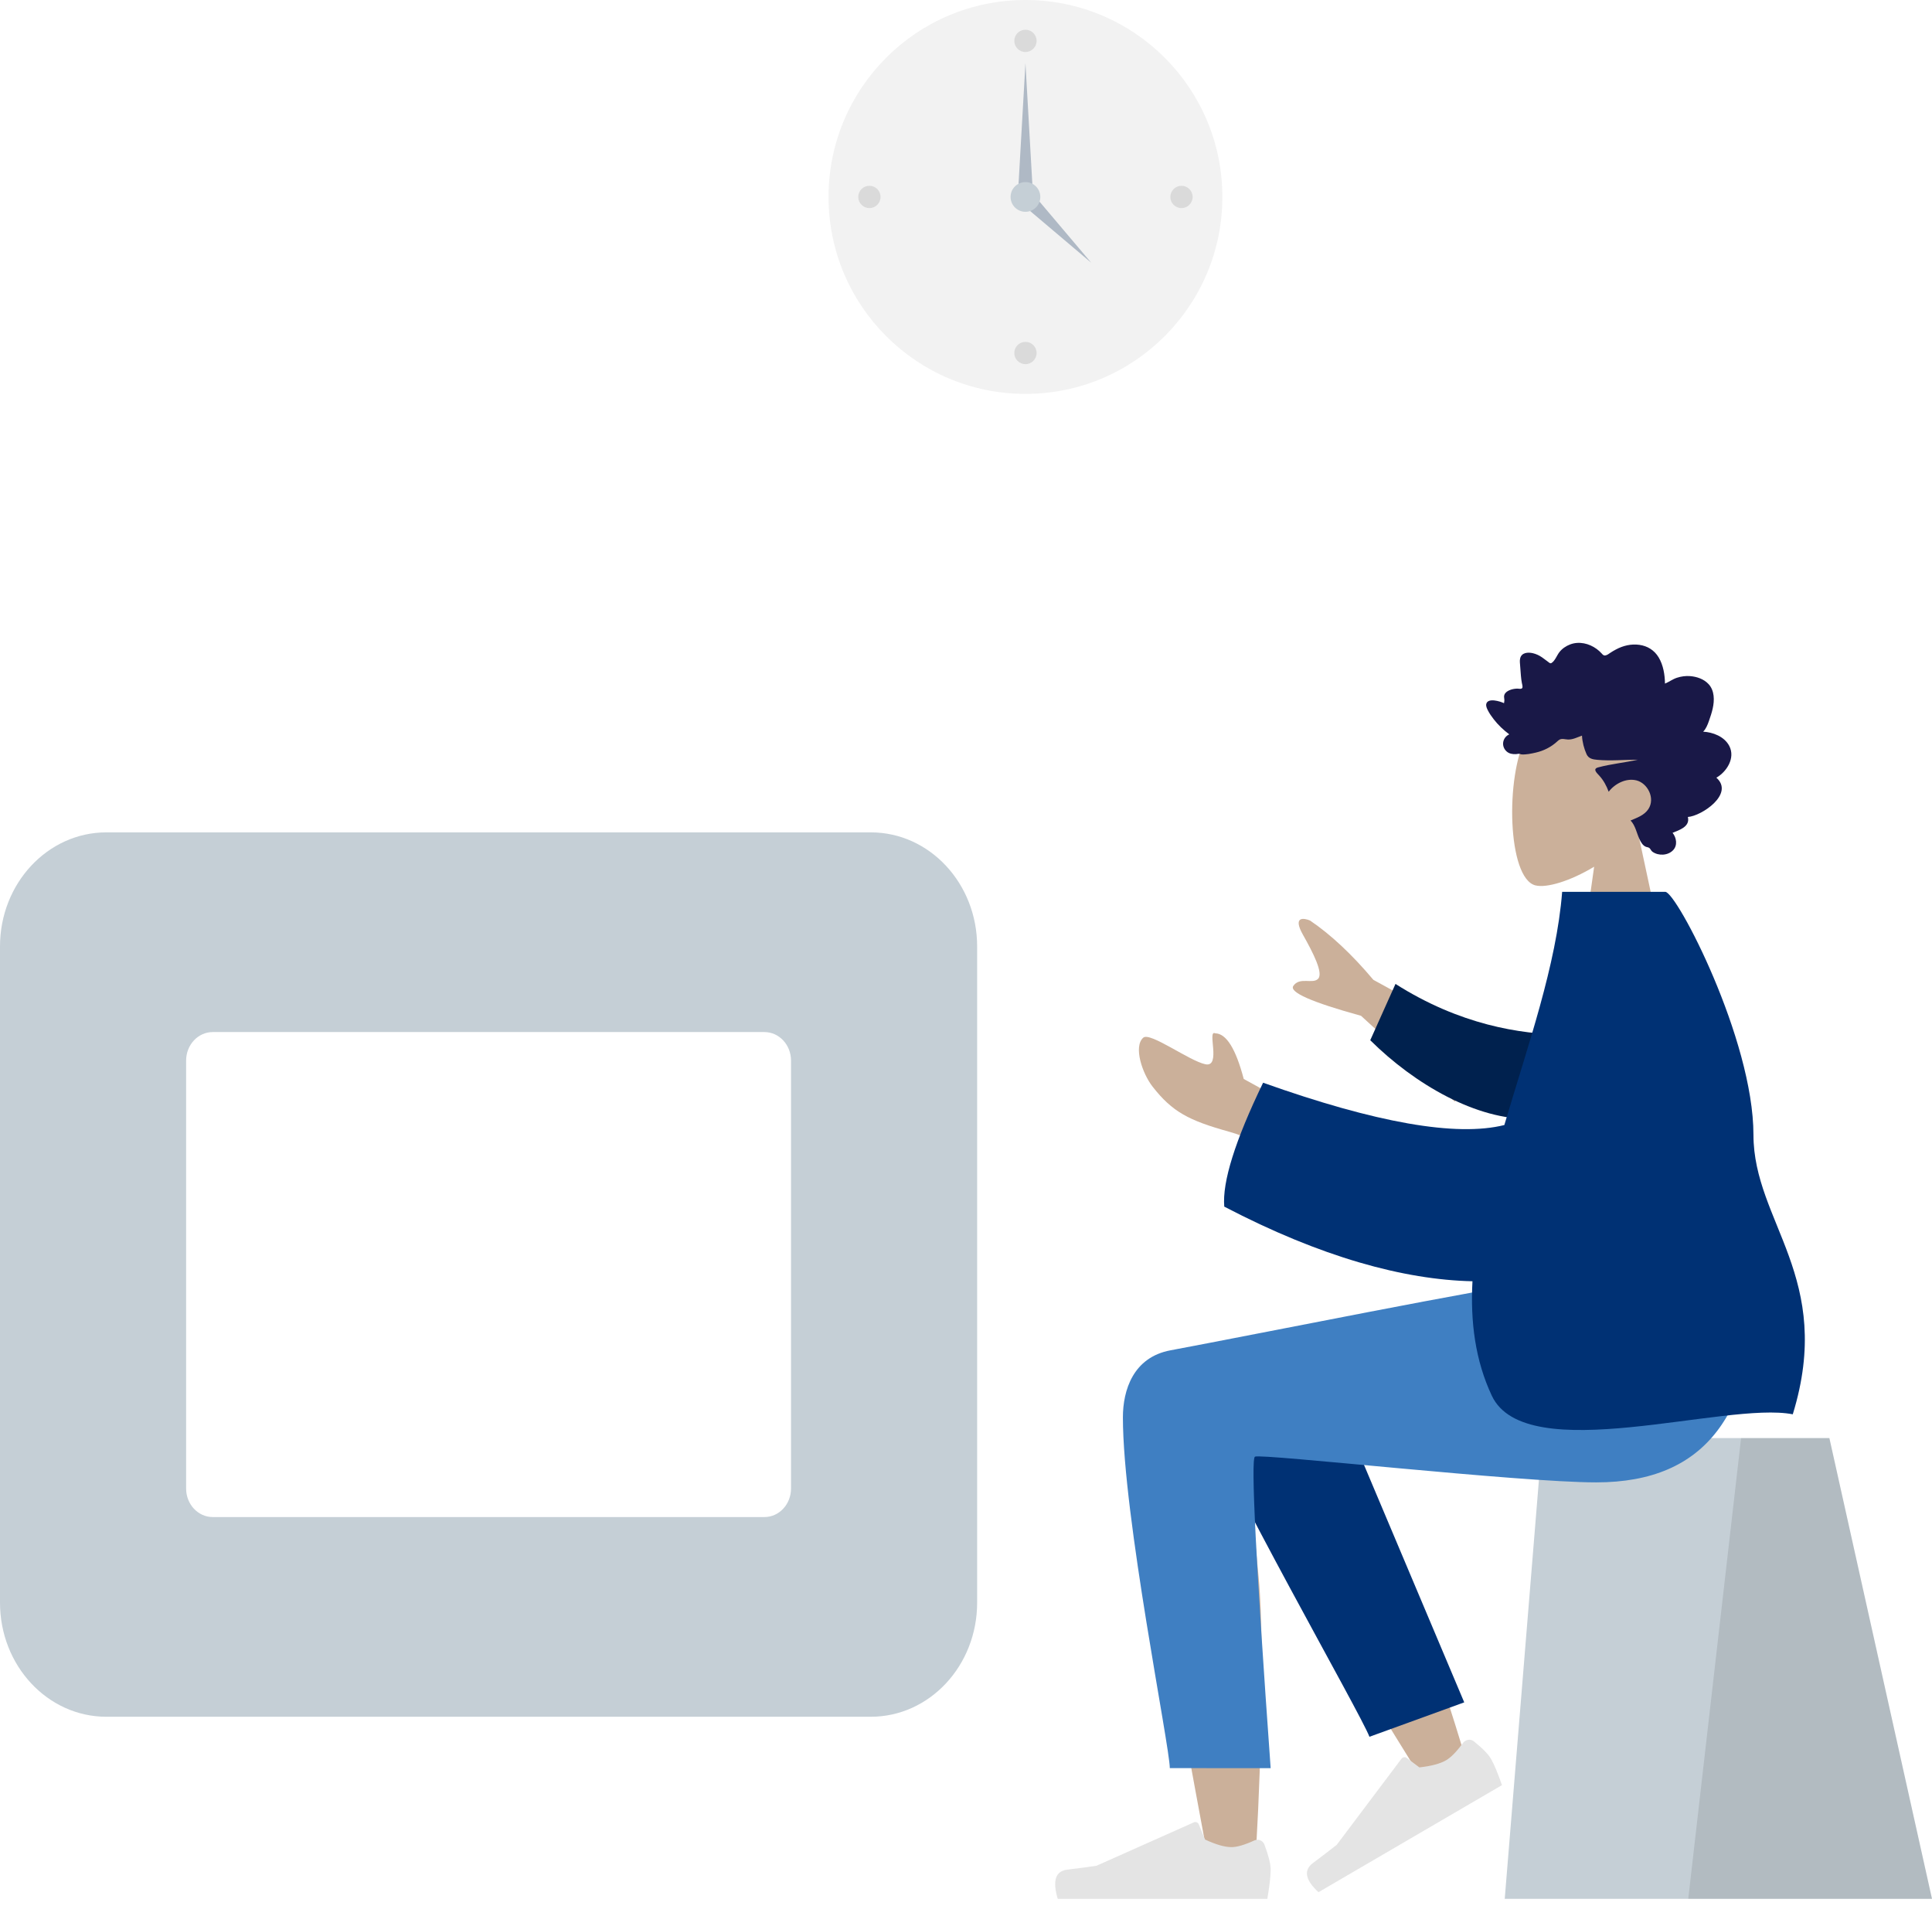 <svg width="520" height="513" viewBox="0 0 520 513" fill="none" xmlns="http://www.w3.org/2000/svg">
<path d="M276 106C305.271 106 329 82.271 329 53C329 23.729 305.271 0 276 0C246.729 0 223 23.729 223 53C223 82.271 246.729 106 276 106Z" fill="#F2F2F2"/>
<path d="M276 14C277.657 14 279 12.657 279 11C279 9.343 277.657 8 276 8C274.343 8 273 9.343 273 11C273 12.657 274.343 14 276 14Z" fill="black" fill-opacity="0.1"/>
<path d="M234 56C235.657 56 237 54.657 237 53C237 51.343 235.657 50 234 50C232.343 50 231 51.343 231 53C231 54.657 232.343 56 234 56Z" fill="black" fill-opacity="0.1"/>
<path d="M318 56C319.657 56 321 54.657 321 53C321 51.343 319.657 50 318 50C316.343 50 315 51.343 315 53C315 54.657 316.343 56 318 56Z" fill="black" fill-opacity="0.1"/>
<path d="M276 98C277.657 98 279 96.657 279 95C279 93.343 277.657 92 276 92C274.343 92 273 93.343 273 95C273 96.657 274.343 98 276 98Z" fill="black" fill-opacity="0.1"/>
<path fill-rule="evenodd" clip-rule="evenodd" d="M276 17L278 52H274L276 17Z" fill="#AFB9C5"/>
<path fill-rule="evenodd" clip-rule="evenodd" d="M293.699 70.698L275.314 55.142L278.142 52.314L293.699 70.698Z" fill="#AFB9C5"/>
<path d="M276 57C278.209 57 280 55.209 280 53C280 50.791 278.209 49 276 49C273.791 49 272 50.791 272 53C272 55.209 273.791 57 276 57Z" fill="#C5CFD6"/>
<path fill-rule="evenodd" clip-rule="evenodd" d="M28.626 224H234.374C250.184 224 263 237.749 263 254.71V431.29C263 448.251 250.184 462 234.374 462H28.626C12.816 462 0 448.251 0 431.29V254.71C0 237.749 12.816 224 28.626 224ZM57.252 277.742C53.299 277.742 50.095 281.179 50.095 285.419V400.581C50.095 404.821 53.299 408.258 57.252 408.258H205.748C209.701 408.258 212.905 404.821 212.905 400.581V285.419C212.905 281.179 209.701 277.742 205.748 277.742H57.252Z" fill="#C5CFD6"/>
<path fill-rule="evenodd" clip-rule="evenodd" d="M440.738 223.49C445.346 218.081 448.464 211.453 447.943 204.025C446.442 182.625 416.651 187.333 410.857 198.134C405.062 208.935 405.75 236.333 413.24 238.263C416.226 239.033 422.589 237.147 429.065 233.244L425 262H449L440.738 223.49Z" fill="#CBB09A"/>
<path fill-rule="evenodd" clip-rule="evenodd" d="M458.407 196.902C459.182 196.134 459.605 195.037 459.97 193.996C460.35 192.914 460.719 191.822 460.972 190.696C461.475 188.447 461.48 185.86 459.876 184.114C458.589 182.713 456.658 182.085 454.876 181.948C453.689 181.857 452.469 182.024 451.331 182.398C450.202 182.769 449.229 183.509 448.134 183.968C448.092 181.544 447.677 179.008 446.447 176.938C445.264 174.947 443.378 173.829 441.229 173.534C439.024 173.23 436.846 173.746 434.872 174.814C434.378 175.081 433.888 175.361 433.419 175.678C433.027 175.944 432.619 176.264 432.159 176.372C431.645 176.492 431.391 176.196 431.058 175.821C430.666 175.382 430.226 174.996 429.76 174.653C427.698 173.137 424.993 172.514 422.604 173.423C421.504 173.841 420.433 174.552 419.687 175.531C419.021 176.404 418.546 177.789 417.628 178.398C417.238 178.656 416.963 178.314 416.608 178.061C416.075 177.681 415.566 177.262 415.027 176.892C414.269 176.373 413.448 175.985 412.57 175.781C411.283 175.484 409.506 175.553 409.138 177.238C409 177.871 409.106 178.548 409.15 179.186C409.211 180.061 409.275 180.936 409.351 181.811C409.409 182.474 409.482 183.115 409.607 183.767C409.674 184.115 409.883 184.763 409.734 185.111C409.548 185.546 408.689 185.298 408.321 185.313C407.596 185.343 406.868 185.47 406.197 185.78C405.678 186.021 405.131 186.374 404.912 186.969C404.777 187.335 404.813 187.711 404.876 188.088C404.953 188.539 404.865 188.779 404.808 189.235C403.834 188.755 400.459 187.69 400.035 189.435C399.893 190.016 400.215 190.673 400.461 191.163C400.892 192.023 401.457 192.809 402.034 193.558C403.239 195.121 404.677 196.47 406.224 197.623C404.411 198.429 403.938 200.806 405.507 202.222C406.2 202.848 407.132 202.987 408.006 202.947C408.326 202.932 408.787 202.809 409.039 202.865C409.175 202.895 409.32 203.01 409.507 203.022C410.741 203.107 412.134 202.81 413.34 202.536C415.488 202.048 417.523 201.03 419.184 199.48C419.61 199.082 419.962 198.853 420.536 198.859C421.038 198.864 421.532 199.002 422.034 199.015C423.362 199.048 424.56 198.399 425.794 197.967C425.87 199.633 426.345 201.469 427.026 202.969C427.582 204.191 428.743 204.369 429.884 204.476C433.533 204.82 437.194 204.437 440.848 204.442C437.311 205.241 433.657 205.571 430.152 206.511C428.568 206.936 429.778 208.004 430.455 208.744C431.57 209.963 432.4 211.474 432.975 213.065C434.705 210.81 437.763 209.324 440.472 210.017C443.465 210.782 445.573 214.83 443.659 217.74C442.547 219.429 440.541 220.081 438.871 220.807C440.173 222.161 440.489 224.161 441.273 225.846C441.659 226.677 442.202 227.617 443.067 227.906C443.387 228.013 443.762 228.022 444.014 228.283C444.327 228.606 444.401 228.967 444.801 229.245C446.394 230.352 448.883 230.267 450.295 228.821C451.572 227.514 451.24 225.445 450.173 224.12C451.871 223.412 454.964 222.502 454.289 219.857C457.968 219.613 466.9 213.646 461.963 209.286C464.673 207.755 467.162 204.012 465.422 200.713C464.081 198.172 460.964 197.036 458.407 196.902Z" fill="#191847"/>
<path fill-rule="evenodd" clip-rule="evenodd" d="M492.377 387H415.123L405 511H520L492.377 387Z" fill="#C5CFD6"/>
<path fill-rule="evenodd" clip-rule="evenodd" d="M492.377 387H468.617L454.396 511H520L492.377 387Z" fill="black" fill-opacity="0.1"/>
<path fill-rule="evenodd" clip-rule="evenodd" d="M327.047 365.756C318.81 360.81 304.99 367.165 305 374.238C305.028 395.403 324.343 495.151 325.352 501.457C326.36 507.762 337.163 509.428 337.792 501.477C338.793 488.827 340.653 445.033 338.792 424.763C338.024 416.395 337.197 408.427 336.383 401.318C346.518 419.621 362.193 445.826 383.407 479.934L394.923 474.672C385.88 444.876 378.464 423.841 372.676 411.566C362.767 390.55 353.475 372.552 349.564 366.212C343.412 356.24 332.704 359.719 327.047 365.756Z" fill="#CBB09A"/>
<path fill-rule="evenodd" clip-rule="evenodd" d="M394.1 458.125L354.573 364.487C345.103 349.255 318.554 367.587 321.783 376.422C329.115 396.479 366.4 461.414 368.585 467.39L394.1 458.125Z" fill="#003174"/>
<path fill-rule="evenodd" clip-rule="evenodd" d="M396.67 468.6C399.063 470.524 400.611 472.105 401.312 473.343C402.166 474.85 403.148 477.202 404.259 480.399C402.427 481.468 385.966 491.073 354.875 509.214C351.299 505.915 350.802 503.297 353.384 501.361C355.966 499.425 358.098 497.793 359.779 496.466L377.202 473.309C377.537 472.864 378.162 472.751 378.597 473.058C378.605 473.063 378.612 473.068 378.62 473.074L382.029 475.628C385.234 475.274 387.637 474.63 389.237 473.696C390.537 472.937 392.049 471.389 393.773 469.05L393.773 469.05C394.434 468.152 395.682 467.914 396.56 468.518C396.598 468.544 396.635 468.571 396.67 468.6Z" fill="#E4E4E4"/>
<path fill-rule="evenodd" clip-rule="evenodd" d="M340.322 496.402C341.441 499.388 342 501.623 342 503.106C342 504.909 341.7 507.54 341.099 511C339.007 511 320.206 511 284.697 511C283.231 506.154 284.077 503.539 287.235 503.152C290.393 502.766 293.016 502.417 295.105 502.106L321.32 490.419C321.824 490.194 322.416 490.421 322.641 490.925C322.644 490.934 322.648 490.942 322.652 490.951L324.337 495.039C327.26 496.403 329.636 497.085 331.463 497.085C332.948 497.085 334.999 496.485 337.616 495.285L337.616 495.285C338.62 494.825 339.807 495.266 340.267 496.27C340.287 496.313 340.305 496.357 340.322 496.402Z" fill="#E4E4E4"/>
<path fill-rule="evenodd" clip-rule="evenodd" d="M302.23 381.433C302.23 408 314.846 469.97 314.854 475.82L342 475.841C338.027 420.545 336.618 392.6 337.773 392.004C339.507 391.111 408.824 398.925 429.614 398.925C459.592 398.925 471.994 380.02 473 345H413.614C401.522 346.294 338.451 359.015 315.028 363.388C305 365.261 302.23 374.115 302.23 381.433Z" fill="#3F7FC2"/>
<path fill-rule="evenodd" clip-rule="evenodd" d="M404.362 282.7L369.652 263.69C363.88 256.836 358.193 251.512 352.591 247.72C350.879 247.005 347.886 246.573 350.685 251.542C353.485 256.51 356.206 261.863 354.78 263.394C353.353 264.924 349.797 262.786 348.095 265.329C346.961 267.025 353.037 269.704 366.323 273.365L391.544 296.458L404.362 282.7ZM350 298.74L334.753 290.364C332.614 282.224 330.057 278.128 327.082 278.077C324.796 277.014 328.776 287.3 324.443 286.408C320.111 285.516 309.536 277.651 307.713 279.248C305.018 281.61 307.421 288.864 310.253 292.473C315.547 299.218 319.929 301.524 330.761 304.544C336.425 306.123 342.548 309.289 349.132 314.04L350 298.74Z" fill="#CBB09A"/>
<path fill-rule="evenodd" clip-rule="evenodd" d="M421.266 278.465C409.108 278.337 392.896 275.769 375.598 264.789L368.804 279.939C380.736 291.78 397.514 301.51 412.184 301.098C423.745 300.773 429.653 286.789 421.266 278.465Z" fill="#00214E"/>
<path fill-rule="evenodd" clip-rule="evenodd" d="M404.896 302.761C391.989 305.98 370.345 302.184 339.964 291.373C332.428 306.964 328.945 318.078 329.513 324.717C355.576 338.331 377.913 344.401 396.317 344.802C395.732 355.721 397.061 366.112 401.526 375.606C410.705 395.124 464.455 377.048 482.527 380.606C493.845 343.851 471.962 328.914 471.944 305.397C471.925 279.642 451.246 240 448.203 240H420.456C418.925 259.669 411.22 281.346 404.896 302.761Z" fill="#003174"/>
</svg>
